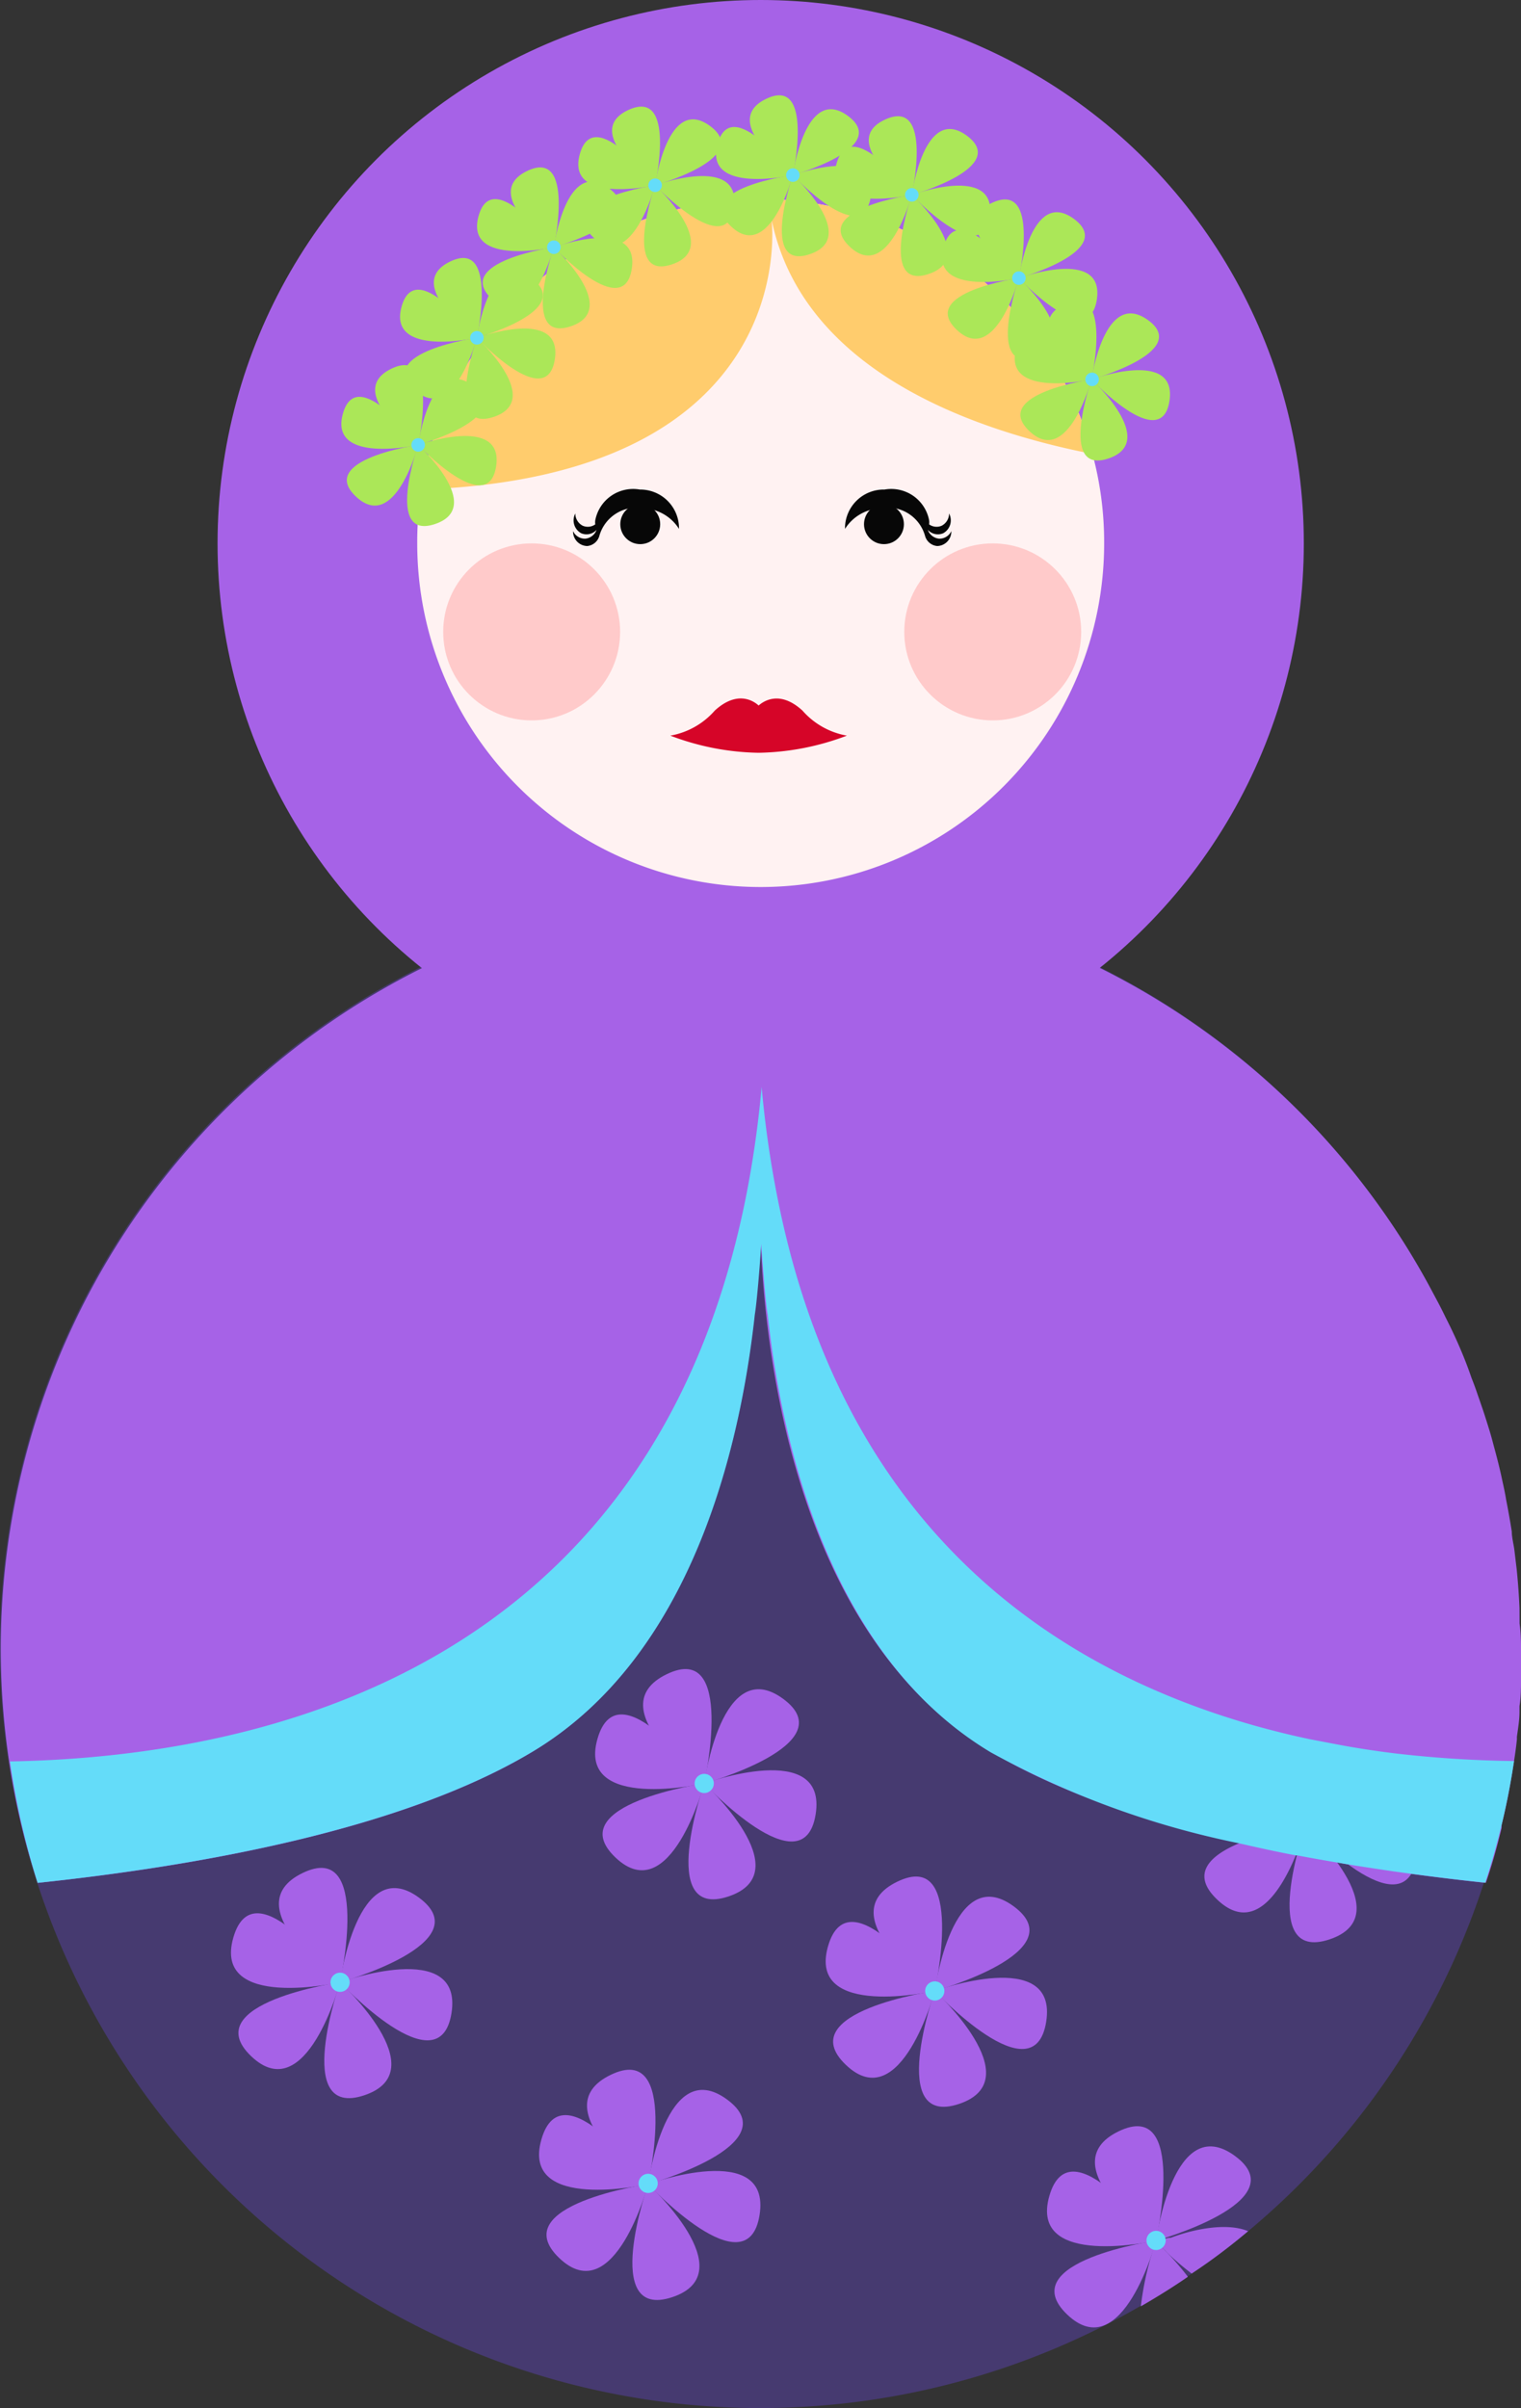 <svg xmlns="http://www.w3.org/2000/svg" viewBox="0 0 80.82 127.9"><rect x="0" y="0" width="80.82" height="127.9" fill="#333333" stroke="none"/><defs><style>.cls-1{fill:#463a70;}.cls-2{fill:#a662e7;}.cls-3{fill:#fff2f2;}.cls-4{fill:#ffcaca;}.cls-5{fill:#64dcf9;}.cls-6{fill:#ffcc6d;}.cls-7{fill:#abe758;}.cls-8{fill:#d60528;}.cls-9{fill:#070707;}</style></defs><title>matriochka2</title><g id="Calque_2" data-name="Calque 2"><g id="Calque_1-2" data-name="Calque 1"><path class="cls-1" d="M80.82,87.5a40.29,40.29,0,0,1-14.5,31c-.95.8-1.94,1.55-3,2.25a2.2,2.2,0,0,1-.25.17c-.81.56-1.65,1.08-2.5,1.57a40.39,40.39,0,1,1,20.21-35Z"/><circle class="cls-2" cx="40.42" cy="28.86" r="28.86"/><path class="cls-3" d="M58.67,28.86a18.25,18.25,0,0,1-36.5,0A17.62,17.62,0,0,1,22.39,26a18.25,18.25,0,0,1,35.66-1.89A18,18,0,0,1,58.67,28.86Z"/><path class="cls-2" d="M80.82,87.5c0,.55,0,1.09,0,1.63s0,1-.08,1.48l0,.3c0,.46-.08.9-.14,1.35a.68.68,0,0,1,0,.14c-.05.51-.13,1-.21,1.52-.16,1-.35,2-.6,3l0,.16c-.24,1-.52,2-.84,2.92-8.6-.91-19.38-2.84-26.25-6.94C41.71,86.58,40.51,70.27,40.4,65.14c-.11,5.13-1.31,21.44-12.17,27.93C21.36,97.17,10.58,99.1,2,100A40.4,40.4,0,0,1,75.92,68.25l.46.86c.15.28.3.58.44.87.51,1,1,2.11,1.37,3.2q.18.45.33.9c.09.25.18.52.27.78s.22.68.32,1,.18.61.26.92c.17.62.33,1.24.46,1.87.07.31.14.63.2,1,.11.56.21,1.12.3,1.69,0,.34.1.67.14,1s.08.67.12,1c.07.68.12,1.37.15,2.06,0,.27,0,.55,0,.82C80.81,86.67,80.82,87.08,80.82,87.5Z"/><circle class="cls-4" cx="52.75" cy="33.56" r="4.7"/><circle class="cls-4" cx="28.25" cy="33.56" r="4.7"/><path class="cls-2" d="M18.07,105.28s-5.7-4-2-5.8S18.07,105.28,18.07,105.28Z"/><path class="cls-2" d="M18.07,105.28s.92-6.91,4.2-4.49S18.07,105.28,18.07,105.28Z"/><path class="cls-2" d="M18.07,105.28s6.56-2.38,5.92,1.64S18.07,105.28,18.07,105.28Z"/><path class="cls-2" d="M18.07,105.28s5.15,4.71,1.29,6S18.07,105.28,18.07,105.28Z"/><path class="cls-2" d="M18.07,105.28s-1.79,6.74-4.73,3.92S18.07,105.28,18.07,105.28Z"/><path class="cls-2" d="M18.07,105.28s-6.8,1.54-5.67-2.38S18.07,105.28,18.07,105.28Z"/><circle class="cls-5" cx="18.07" cy="105.28" r="0.51"/><path class="cls-2" d="M37.42,94.72s-5.7-4-2-5.8S37.42,94.72,37.42,94.72Z"/><path class="cls-2" d="M37.42,94.72s.92-6.91,4.2-4.49S37.42,94.72,37.42,94.72Z"/><path class="cls-2" d="M37.42,94.72s6.56-2.38,5.92,1.64S37.42,94.72,37.42,94.72Z"/><path class="cls-2" d="M37.42,94.72s5.15,4.71,1.29,6S37.42,94.72,37.42,94.72Z"/><path class="cls-2" d="M37.42,94.72s-1.79,6.74-4.73,3.92S37.42,94.72,37.42,94.72Z"/><path class="cls-2" d="M37.42,94.72s-6.8,1.54-5.67-2.38S37.42,94.72,37.42,94.72Z"/><circle class="cls-5" cx="37.42" cy="94.72" r="0.51"/><path class="cls-2" d="M34.44,116s-5.7-4-2-5.8S34.44,116,34.44,116Z"/><path class="cls-2" d="M34.44,116s.92-6.91,4.2-4.49S34.44,116,34.44,116Z"/><path class="cls-2" d="M34.44,116s6.56-2.38,5.92,1.64S34.44,116,34.44,116Z"/><path class="cls-2" d="M34.44,116s5.15,4.71,1.29,6S34.44,116,34.44,116Z"/><path class="cls-2" d="M34.44,116s-1.79,6.74-4.73,3.92S34.44,116,34.44,116Z"/><path class="cls-2" d="M34.44,116s-6.8,1.54-5.67-2.38S34.44,116,34.44,116Z"/><circle class="cls-5" cx="34.44" cy="115.96" r="0.51"/><path class="cls-2" d="M49.67,105.74s-5.7-4-2-5.8S49.67,105.74,49.67,105.74Z"/><path class="cls-2" d="M49.67,105.74s.92-6.91,4.2-4.49S49.67,105.74,49.67,105.74Z"/><path class="cls-2" d="M49.67,105.74s6.56-2.38,5.92,1.64S49.67,105.74,49.67,105.74Z"/><path class="cls-2" d="M49.67,105.74s5.15,4.71,1.29,6S49.67,105.74,49.67,105.74Z"/><path class="cls-2" d="M49.67,105.74s-1.79,6.74-4.73,3.92S49.67,105.74,49.67,105.74Z"/><path class="cls-2" d="M49.67,105.74s-6.8,1.54-5.67-2.38S49.67,105.74,49.67,105.74Z"/><circle class="cls-5" cx="49.67" cy="105.74" r="0.51"/><path class="cls-2" d="M69.51,96.14v0c0,.11,0,.22-.05.31h0c0,.31-.09.5-.09.5h0L69,96.68a10,10,0,0,1-2.55-2.78,1.73,1.73,0,0,1,.23-2.28,3.2,3.2,0,0,1,.68-.45c1.43-.69,2.06,0,2.28,1.18A12.18,12.18,0,0,1,69.51,96.14Z"/><path class="cls-2" d="M69.36,97s.92-6.91,4.2-4.49S69.36,97,69.36,97Z"/><path class="cls-2" d="M69.36,97s6.56-2.38,5.92,1.64S69.36,97,69.36,97Z"/><path class="cls-2" d="M69.36,97s5.15,4.71,1.29,6S69.36,97,69.36,97Z"/><path class="cls-2" d="M69.36,97v0a.23.23,0,0,1,0,.09,3.1,3.1,0,0,1-.11.37c0,.07,0,.15-.08.23v0a6.74,6.74,0,0,1-.31.83c-.74,1.8-2.2,4.27-4.19,2.36-1.46-1.39-.31-2.37,1.21-3a16.15,16.15,0,0,1,2.82-.8h0l.15,0,.44-.07Z"/><path class="cls-2" d="M69.36,97H69.3l-.44.08a.8.8,0,0,1-.15,0l.15,0a.22.22,0,0,1,0-.08.46.46,0,0,1,.11-.3,10,10,0,0,1-2.55-2.78,14,14,0,0,1,2.64,2.68c.17.2.27.35.31.4Z"/><path class="cls-5" d="M69.87,97a.45.45,0,0,1-.15.35h0a.55.55,0,0,1-.36.15.4.4,0,0,1-.15,0h0a.5.5,0,0,1-.34-.39h0a.22.22,0,0,1,0-.08.46.46,0,0,1,.11-.3.28.28,0,0,1,.09-.1.47.47,0,0,1,.31-.11h.1a.5.5,0,0,1,.38.35,0,0,0,0,1,0,0A.37.37,0,0,1,69.87,97Z"/><path class="cls-2" d="M61.43,119s-5.7-4-2-5.8S61.43,119,61.43,119Z"/><path class="cls-2" d="M61.43,119s.92-6.91,4.2-4.49S61.43,119,61.43,119Z"/><path class="cls-2" d="M66.32,118.5c-.95.8-1.94,1.55-3,2.25-.51-.39-1-.81-1.31-1.12,0,0-.1-.11-.15-.15l-.12-.12-.15-.17a1.14,1.14,0,0,1-.16-.16l0,0,.13,0a3.38,3.38,0,0,1,.35-.12.73.73,0,0,1,.21-.06l.09,0C63.26,118.44,65.14,118,66.32,118.5Z"/><path class="cls-2" d="M63.12,120.92c-.81.56-1.65,1.08-2.5,1.57a16,16,0,0,1,.53-2.61,1.54,1.54,0,0,0,.05-.17,1.2,1.2,0,0,0,.06-.24c.05-.16.1-.28.13-.36a.29.29,0,0,0,0-.09.08.08,0,0,0,0,0l0,0c.05,0,.13.13.25.25l.08.07h0l.12.12.15.15A15.09,15.09,0,0,1,63.12,120.92Z"/><path class="cls-2" d="M61.43,119s-1.79,6.74-4.73,3.92S61.43,119,61.43,119Z"/><path class="cls-2" d="M61.43,119s-6.8,1.54-5.67-2.38S61.43,119,61.43,119Z"/><circle class="cls-5" cx="61.43" cy="118.99" r="0.51"/><path class="cls-6" d="M41,11.67S42.75,25.28,22.39,26a18.25,18.25,0,0,1,35.66-1.89C51.11,22.74,42.61,19.44,41,11.67Z"/><path class="cls-7" d="M22.22,23.63s-4-2.81-1.42-4.05S22.22,23.63,22.22,23.63Z"/><path class="cls-7" d="M22.22,23.63s.65-4.83,2.93-3.14S22.22,23.63,22.22,23.63Z"/><path class="cls-7" d="M22.22,23.63S26.8,22,26.36,24.78,22.22,23.63,22.22,23.63Z"/><path class="cls-7" d="M22.22,23.63s3.6,3.29.9,4.2S22.22,23.63,22.22,23.63Z"/><path class="cls-7" d="M22.22,23.63S21,28.34,18.91,26.37,22.22,23.63,22.22,23.63Z"/><path class="cls-7" d="M22.22,23.63s-4.76,1.07-4-1.66S22.22,23.63,22.22,23.63Z"/><circle class="cls-5" cx="22.22" cy="23.63" r="0.36"/><path class="cls-7" d="M25.34,17.94s-4-2.81-1.42-4.05S25.34,17.94,25.34,17.94Z"/><path class="cls-7" d="M25.34,17.94s.65-4.83,2.93-3.14S25.34,17.94,25.34,17.94Z"/><path class="cls-7" d="M25.34,17.94s4.58-1.67,4.14,1.15S25.34,17.94,25.34,17.94Z"/><path class="cls-7" d="M25.34,17.94s3.6,3.29.9,4.2S25.34,17.94,25.34,17.94Z"/><path class="cls-7" d="M25.34,17.94S24.09,22.65,22,20.68,25.34,17.94,25.34,17.94Z"/><path class="cls-7" d="M25.34,17.94s-4.76,1.07-4-1.66S25.34,17.94,25.34,17.94Z"/><circle class="cls-5" cx="25.34" cy="17.94" r="0.36"/><path class="cls-7" d="M29.43,13.13s-4-2.81-1.42-4.05S29.43,13.13,29.43,13.13Z"/><path class="cls-7" d="M29.43,13.13S30.08,8.3,32.36,10,29.43,13.13,29.43,13.13Z"/><path class="cls-7" d="M29.43,13.13s4.58-1.67,4.14,1.15S29.43,13.13,29.43,13.13Z"/><path class="cls-7" d="M29.43,13.13s3.6,3.29.9,4.2S29.43,13.13,29.43,13.13Z"/><path class="cls-7" d="M29.43,13.13s-1.25,4.71-3.31,2.74S29.43,13.13,29.43,13.13Z"/><path class="cls-7" d="M29.43,13.13s-4.76,1.07-4-1.66S29.43,13.13,29.43,13.13Z"/><circle class="cls-5" cx="29.43" cy="13.13" r="0.36"/><path class="cls-7" d="M34.81,9.84s-4-2.81-1.42-4S34.81,9.84,34.81,9.84Z"/><path class="cls-7" d="M34.81,9.84S35.46,5,37.74,6.7,34.81,9.84,34.81,9.84Z"/><path class="cls-7" d="M34.81,9.84S39.39,8.17,39,11,34.81,9.84,34.81,9.84Z"/><path class="cls-7" d="M34.81,9.84s3.6,3.29.9,4.2S34.81,9.84,34.81,9.84Z"/><path class="cls-7" d="M34.81,9.84s-1.25,4.71-3.31,2.74S34.81,9.84,34.81,9.84Z"/><path class="cls-7" d="M34.81,9.84s-4.76,1.07-4-1.66S34.81,9.84,34.81,9.84Z"/><circle class="cls-5" cx="34.81" cy="9.84" r="0.36"/><path class="cls-7" d="M42.13,9.3s-4-2.81-1.42-4.05S42.13,9.3,42.13,9.3Z"/><path class="cls-7" d="M42.13,9.3s.65-4.83,2.93-3.14S42.13,9.3,42.13,9.3Z"/><path class="cls-7" d="M42.13,9.3s4.58-1.67,4.14,1.15S42.13,9.3,42.13,9.3Z"/><path class="cls-7" d="M42.13,9.3s3.6,3.29.9,4.2S42.13,9.3,42.13,9.3Z"/><path class="cls-7" d="M42.13,9.3S40.88,14,38.82,12,42.13,9.3,42.13,9.3Z"/><path class="cls-7" d="M42.13,9.3s-4.76,1.07-4-1.66S42.13,9.3,42.13,9.3Z"/><circle class="cls-5" cx="42.13" cy="9.3" r="0.36"/><path class="cls-7" d="M48.45,10.35s-4-2.81-1.42-4S48.45,10.35,48.45,10.35Z"/><path class="cls-7" d="M48.45,10.35s.65-4.83,2.93-3.14S48.45,10.35,48.45,10.35Z"/><path class="cls-7" d="M48.45,10.35S53,8.68,52.59,11.5,48.45,10.35,48.45,10.35Z"/><path class="cls-7" d="M48.45,10.35s3.6,3.29.9,4.2S48.45,10.35,48.45,10.35Z"/><path class="cls-7" d="M48.45,10.35s-1.25,4.71-3.31,2.74S48.45,10.35,48.45,10.35Z"/><path class="cls-7" d="M48.45,10.35s-4.76,1.07-4-1.66S48.45,10.35,48.45,10.35Z"/><circle class="cls-5" cx="48.45" cy="10.35" r="0.36"/><path class="cls-7" d="M54.14,14.77s-4-2.81-1.42-4S54.14,14.77,54.14,14.77Z"/><path class="cls-7" d="M54.14,14.77s.65-4.83,2.93-3.14S54.14,14.77,54.14,14.77Z"/><path class="cls-7" d="M54.14,14.77s4.58-1.67,4.14,1.15S54.14,14.77,54.14,14.77Z"/><path class="cls-7" d="M54.14,14.77s3.6,3.29.9,4.2S54.14,14.77,54.14,14.77Z"/><path class="cls-7" d="M54.14,14.77s-1.25,4.71-3.31,2.74S54.14,14.77,54.14,14.77Z"/><path class="cls-7" d="M54.14,14.77s-4.76,1.07-4-1.66S54.14,14.77,54.14,14.77Z"/><circle class="cls-5" cx="54.14" cy="14.77" r="0.36"/><path class="cls-7" d="M58,20.15s-4-2.81-1.42-4S58,20.15,58,20.15Z"/><path class="cls-7" d="M58,20.15S58.68,15.32,61,17,58,20.15,58,20.15Z"/><path class="cls-7" d="M58,20.15s4.58-1.67,4.14,1.15S58,20.15,58,20.15Z"/><path class="cls-7" d="M58,20.15s3.6,3.29.9,4.2S58,20.15,58,20.15Z"/><path class="cls-7" d="M58,20.15s-1.25,4.71-3.31,2.74S58,20.15,58,20.15Z"/><path class="cls-7" d="M58,20.15s-4.76,1.07-4-1.66S58,20.15,58,20.15Z"/><circle class="cls-5" cx="58.03" cy="20.15" r="0.36"/><path class="cls-5" d="M74.18,93.13c-1.06-.13-2.13-.29-3.22-.5l-1.36-.26c-1-.21-2-.46-3-.74C55.75,88.54,44.7,81,41.28,63.45a55.86,55.86,0,0,1-.81-5.72c0,.52,0,1,0,1.56q0-.78,0-1.56a55.86,55.86,0,0,1-.81,5.72c-5,25.32-25.85,29.87-39.13,30.1A39.47,39.47,0,0,0,2,100c8.6-.91,19.38-2.84,26.25-6.94C36.77,88,39.34,76.84,40.11,69.8c.07-.39.23-2,.34-3.74.11,1.69.26,3.35.34,3.74.76,7,3.34,18.17,11.86,23.27a46.55,46.55,0,0,0,13.2,4.83c1,.23,2,.45,3,.64l.08,0c.73.14,1.47.27,2.19.39l.63.11c1.09.17,2.18.34,3.25.48,1.35.18,2.66.34,3.92.47a39.47,39.47,0,0,0,1.53-6.46A61.47,61.47,0,0,1,74.18,93.13Z"/><path class="cls-8" d="M45,39.07a4.08,4.08,0,0,1-2.36-1.33c-1.2-1.1-2.07-.5-2.33-.27-.26-.24-1.13-.83-2.33.27a4.08,4.08,0,0,1-2.36,1.33,13.69,13.69,0,0,0,4.69.91A13.75,13.75,0,0,0,45,39.07Z"/><circle class="cls-9" cx="34.02" cy="27.84" r="1.06"/><path class="cls-9" d="M34,26a2.05,2.05,0,0,0-2.37,1.63.78.78,0,0,0,0,.22.68.68,0,0,1-.67.07.73.73,0,0,1-.39-.65v0a.78.78,0,0,0,.31,1.05.72.72,0,0,0,.82-.18h0a.71.71,0,0,1-.61.47.7.7,0,0,1-.64-.4v0a.77.77,0,0,0,.75.79.74.74,0,0,0,.65-.55h0A2.06,2.06,0,0,1,34.23,27a2.34,2.34,0,0,1,1.85,1.09s0,0,0-.06A2.06,2.06,0,0,0,34,26Z"/><circle class="cls-9" cx="46.97" cy="27.84" r="1.06"/><path class="cls-9" d="M47,26a2.05,2.05,0,0,1,2.37,1.63.78.78,0,0,1,0,.22.68.68,0,0,0,.67.07.73.73,0,0,0,.39-.65v0a.78.78,0,0,1-.31,1.05.72.72,0,0,1-.82-.18h0a.71.71,0,0,0,.61.47.7.7,0,0,0,.64-.4v0a.77.77,0,0,1-.75.79.74.74,0,0,1-.65-.55h0A2.06,2.06,0,0,0,46.75,27a2.34,2.34,0,0,0-1.85,1.09s0,0,0-.06A2.06,2.06,0,0,1,47,26Z"/></g></g></svg>
